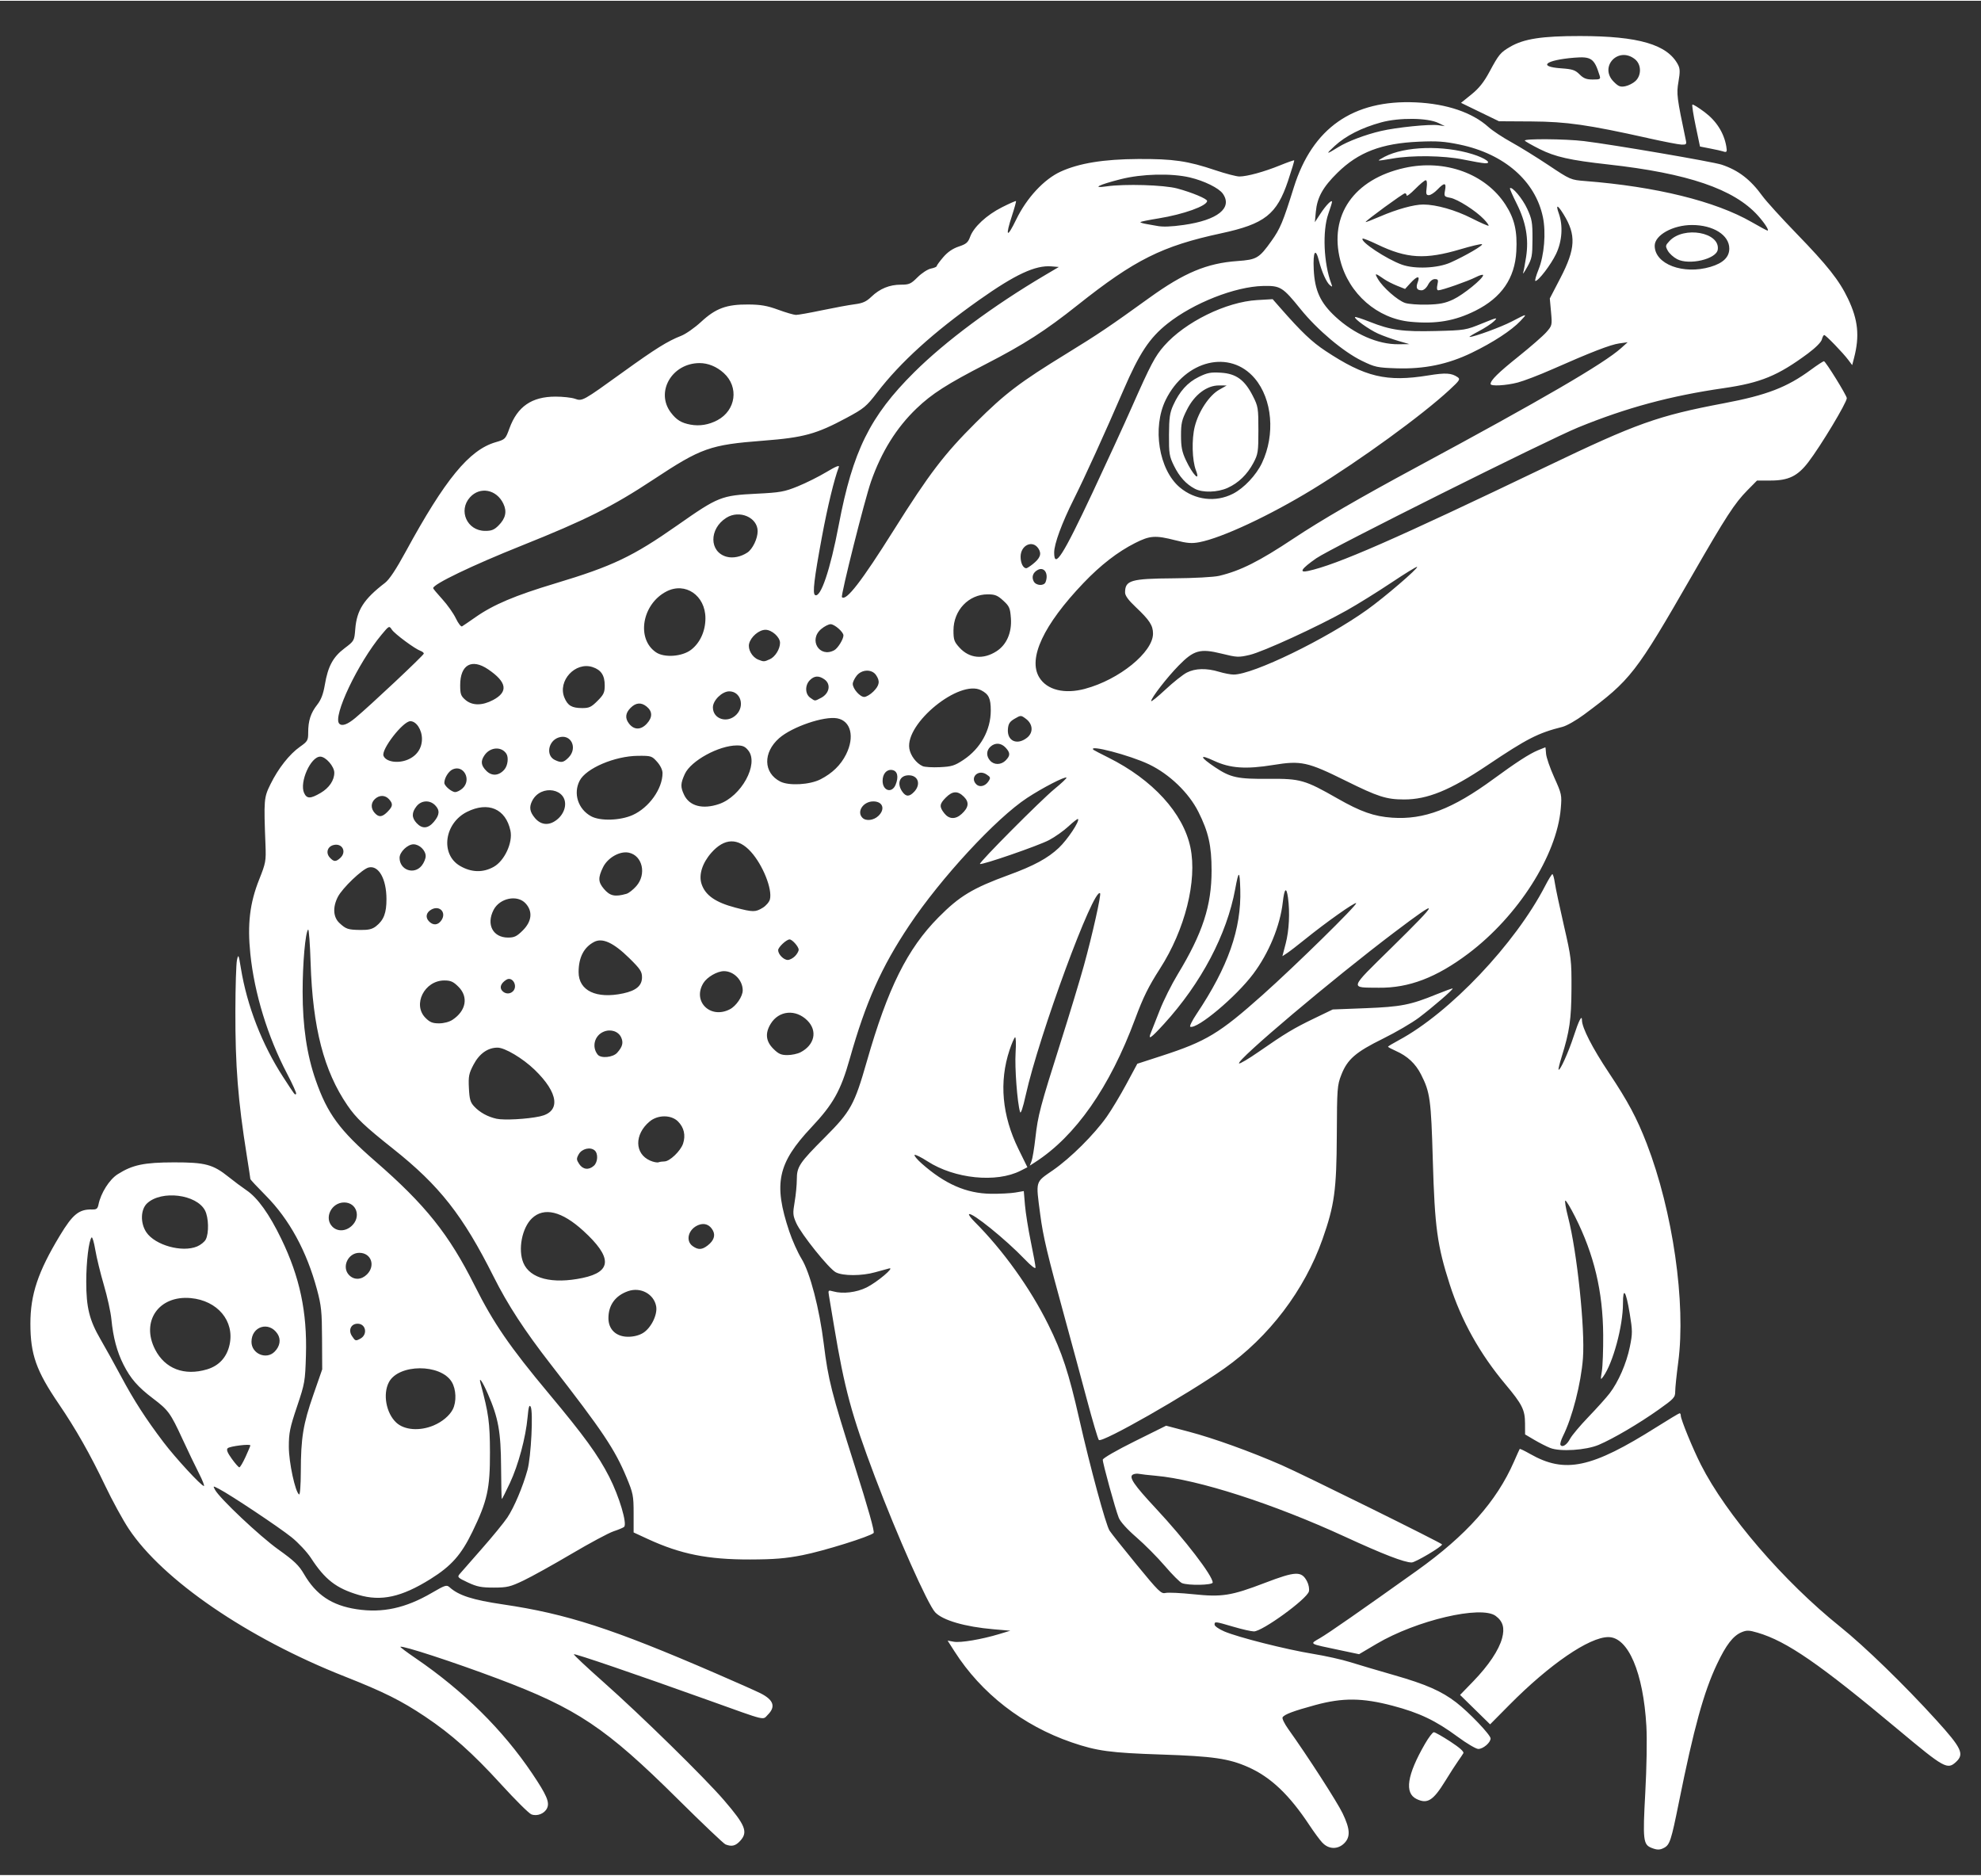 <svg xmlns="http://www.w3.org/2000/svg" xmlns:svg="http://www.w3.org/2000/svg" width="563px" height="533px" viewBox="77 88 406.877 384.877" version="1.1" id="svg5" xml:space="preserve" data-square-offset-x="83.2423326" data-square-offset-y="95.24213259999999"><rect x="77" y="88" width="406.877" height="384.877" fill="#333333" stroke="none"/><defs id="defs2" style="fill: rgb(255, 255, 255);"/><g id="layer1" style="fill: rgb(255, 255, 255);"><path style="fill: rgb(255, 255, 255); stroke-width: 1;" d="m 416.179 467.283 c -1.683,-0.676 -1.786,-1.608 -1.256,-11.314 0.287,-5.237 0.381,-10.984 0.226,-13.692 -0.632,-10.994 -3.739,-18.265 -7.808,-18.265 -3.914,0 -12.065,5.58 -20.316,13.909 l -3.973,4.01 -3.084,-3.022 -3.083,-3.021 2.692,-2.778 c 3.161,-3.262 5.287,-6.438 5.937,-8.87 0.566,-2.114 0.178,-3.462 -1.318,-4.575 -2.981,-2.219 -16.286,0.903 -24.474,5.742 l -3.582,2.117 -4.022,-0.846 c -6.463,-1.361 -6.184,-1.188 -3.99,-2.467 1.801,-1.05 8.388,-5.635 19.883,-13.837 10.153,-7.244 16.373,-14.224 19.934,-22.368 0.598,-1.369 1.132,-2.552 1.186,-2.627 0.054,-0.08 1.013,0.384 2.131,1.02 7.181,4.086 12.591,2.935 26.026,-5.541 2.452,-1.546 4.562,-2.811 4.692,-2.811 0.129,0 0.236,0.216 0.236,0.481 0,0.781 2.44,6.742 4.115,10.052 5.189,10.256 16.969,23.96 28.635,33.316 5.004,4.013 13.261,12.031 19.73,19.162 5.192,5.722 5.784,6.96 4.09,8.552 -1.801,1.691 -2.406,1.357 -11.842,-6.53 -16.27,-13.601 -22.953,-18.21 -28.965,-19.978 -1.746,-0.514 -2.227,-0.527 -3.274,-0.09 -1.744,0.729 -3.182,2.593 -5.055,6.554 -2.719,5.747 -4.747,13.108 -7.836,28.439 -1.567,7.772 -1.853,8.652 -3.029,9.281 -0.869,0.465 -1.44,0.464 -2.606,0 z m -67.574,-1.04 c -0.536,-0.58 -1.716,-2.174 -2.62,-3.543 -4.184,-6.336 -8.002,-9.953 -12.684,-12.017 -3.941,-1.737 -7.197,-2.206 -17.762,-2.555 -10.494,-0.346 -13.256,-0.72 -18.428,-2.495 -10.04,-3.445 -18.548,-10.048 -24.06,-18.674 l -1.422,-2.225 1.27,0.231 c 1.378,0.252 5.695,-0.476 9.333,-1.574 l 2.28,-0.689 -3.447,-0.297 c -5.865,-0.505 -10.441,-1.834 -11.989,-3.482 -1.534,-1.633 -7.856,-15.844 -12.369,-27.804 -4.816,-12.765 -6.245,-18.041 -8.42,-31.076 -0.44,-2.633 -0.896,-5.357 -1.013,-6.053 -0.21,-1.24 -0.191,-1.259 0.893,-0.958 1.948,0.542 4.738,0.211 6.799,-0.807 2.172,-1.072 5.928,-4.236 4.649,-3.916 -0.421,0.109 -1.713,0.46 -2.872,0.787 -2.726,0.771 -6.597,0.779 -8.072,0.01 -1.423,-0.736 -7.113,-7.821 -8.14,-10.137 -0.689,-1.555 -0.721,-1.976 -0.32,-4.316 0.244,-1.425 0.444,-3.494 0.445,-4.596 0,-2.642 0.512,-3.406 5.808,-8.707 5.255,-5.262 6.024,-6.655 8.559,-15.514 4.324,-15.104 8.325,-23.151 14.733,-29.622 4.33,-4.374 7.016,-5.992 14.461,-8.712 5.13,-1.873 8.01,-3.434 10.254,-5.557 1.792,-1.694 4.338,-5.525 3.938,-5.925 -0.087,-0.09 -0.963,0.586 -1.944,1.5 -0.98,0.913 -2.777,2.186 -3.995,2.829 -2.186,1.157 -13.9,5.199 -14.198,4.9 -0.261,-0.259 12.528,-13.117 15.319,-15.401 1.444,-1.181 2.548,-2.225 2.453,-2.321 -0.298,-0.298 -4.887,2.067 -8.085,4.165 -6.379,4.187 -17.71,16.439 -24.215,26.182 -5.73,8.582 -8.923,15.74 -12.214,27.38 -1.858,6.574 -3.383,9.297 -7.886,14.086 -6.931,7.372 -7.82,11.542 -4.548,21.341 0.617,1.846 1.751,4.38 2.522,5.627 1.757,2.847 3.679,10.208 4.585,17.56 0.895,7.263 1.571,9.924 6.365,25.038 2.746,8.656 4.105,13.488 3.863,13.729 -0.729,0.728 -10.294,3.71 -14.629,4.559 -3.443,0.674 -5.785,0.868 -10.725,0.882 -8.717,0.02 -14.287,-1.091 -21.067,-4.224 l -2.873,-1.328 v -3.911 c 0,-3.638 -0.109,-4.15 -1.442,-7.357 -2.414,-5.807 -4.899,-9.516 -15.556,-23.223 -5.395,-6.94 -8.848,-12.233 -11.743,-18.004 -6.343,-12.642 -11.117,-18.717 -20.663,-26.291 -5.839,-4.634 -7.578,-6.285 -9.368,-8.9 -4.849,-7.081 -7.145,-15.945 -7.567,-29.225 -0.126,-3.959 -0.357,-7.062 -0.514,-6.894 -0.573,0.615 -1.129,6.907 -1.129,12.776 0,7.102 0.865,12.948 2.691,18.173 2.402,6.874 4.886,10.252 12.24,16.641 10.293,8.941 15.122,14.984 20.407,25.532 3.858,7.701 7.188,12.549 15.222,22.163 7.274,8.704 10.136,12.647 12.406,17.091 2.07,4.052 3.741,9.674 3.059,10.291 -0.183,0.166 -1.154,0.574 -2.157,0.905 -1.003,0.332 -4.903,2.422 -8.666,4.644 -3.763,2.221 -8.2,4.685 -9.859,5.473 -2.698,1.284 -3.34,1.436 -6.08,1.441 -2.554,0 -3.441,-0.171 -5.323,-1.051 -2.072,-0.971 -2.212,-1.113 -1.696,-1.724 0.309,-0.366 2.361,-2.705 4.556,-5.197 2.197,-2.492 4.56,-5.38 5.251,-6.417 1.395,-2.094 3.182,-6.32 4.134,-9.775 0.736,-2.671 1.204,-11.99 0.651,-12.976 -0.282,-0.505 -0.438,0.02 -0.631,2.15 -0.38,4.175 -1.894,9.811 -3.633,13.523 -0.845,1.803 -1.591,3.278 -1.657,3.277 -0.065,0 -0.137,-2.974 -0.156,-6.607 -0.043,-7.18 -0.558,-10.054 -2.705,-14.968 -1.131,-2.591 -1.935,-3.745 -1.511,-2.173 1.666,6.199 1.913,8.013 1.933,14.173 0.022,7.441 -0.539,9.988 -3.605,16.301 -2.306,4.75 -4.329,7.031 -8.604,9.701 -5.953,3.718 -10.142,4.641 -14.802,3.258 -4.57,-1.355 -6.872,-3.14 -9.743,-7.552 -0.799,-1.227 -2.591,-3.147 -3.982,-4.267 -2.552,-2.053 -12.555,-8.722 -14.908,-9.936 -1.269,-0.656 -1.27,-0.656 -0.825,0.176 0.944,1.762 9.178,9.529 12.993,12.253 3.279,2.341 4.232,3.254 5.281,5.056 2.498,4.291 5.721,6.441 10.822,7.219 5.315,0.81 10.05,-0.221 15.438,-3.364 2.72,-1.586 3.041,-1.687 3.639,-1.15 1.88,1.692 4.716,2.603 10.991,3.528 13.076,1.929 22.436,4.961 43.673,14.151 4.214,1.823 8.351,3.664 9.193,4.088 2.692,1.359 3.174,2.749 1.526,4.397 -1.143,1.143 0.043,1.429 -12.06,-2.907 -15.263,-5.467 -27.604,-9.685 -27.792,-9.497 -0.098,0.1 2.628,2.656 6.052,5.689 7.684,6.804 20.811,19.668 24.792,24.294 4.432,5.151 4.979,6.545 3.287,8.371 -0.939,1.013 -1.722,1.195 -2.991,0.693 -0.371,-0.147 -4.767,-4.324 -9.768,-9.282 -14.817,-14.692 -20.718,-18.638 -37.055,-24.776 -9.082,-3.412 -19.611,-6.85 -19.947,-6.514 -0.065,0.07 1.325,1.112 3.096,2.321 9.836,6.709 17.956,14.736 24.006,23.734 2.941,4.375 3.58,5.859 3.034,7.058 -0.519,1.139 -2.039,1.744 -3.236,1.29 -0.495,-0.188 -3.289,-2.96 -6.207,-6.161 -5.876,-6.44 -10.204,-10.298 -15.606,-13.909 -4.933,-3.299 -8.495,-5.074 -16.57,-8.262 -19.92,-7.862 -37.342,-19.784 -44.332,-30.337 -1.201,-1.813 -3.367,-5.779 -4.813,-8.81 -3.065,-6.426 -6.073,-11.728 -9.521,-16.783 -4.65,-6.816 -5.843,-10.185 -5.843,-16.501 0,-5.999 1.555,-10.642 6.063,-18.105 2.657,-4.397 3.932,-5.419 6.659,-5.342 0.847,0.02 1.094,-0.171 1.26,-0.998 0.478,-2.378 2.236,-5.156 3.954,-6.245 3.029,-1.922 5.396,-2.42 11.546,-2.432 6.424,-0.01 8.023,0.414 11.249,3.006 1.081,0.869 2.73,2.097 3.662,2.729 2.286,1.548 4.675,4.884 7.133,9.959 3.804,7.852 5.329,15.035 5.07,23.866 -0.16,5.427 -0.225,5.806 -1.842,10.608 -1.461,4.338 -1.676,5.398 -1.673,8.235 0,3.205 1.317,9.305 2.109,9.794 0.191,0.119 0.345,-1.94 0.352,-4.696 0.011,-6.914 0.479,-9.754 2.566,-15.745 l 1.827,-5.249 -0.033,-6.32 c -0.022,-5.565 -0.15,-6.77 -1.038,-10.08 -2.112,-7.867 -5.678,-14.406 -10.521,-19.29 -1.737,-1.752 -3.16,-3.276 -3.16,-3.385 0,-0.11 -0.337,-2.309 -0.747,-4.886 -1.8,-11.28 -2.362,-18.397 -2.333,-29.584 0.011,-5.055 0.161,-9.796 0.329,-10.533 0.284,-1.25 0.339,-1.135 0.802,1.705 1.262,7.727 4.34,15.656 8.664,22.317 2.523,3.886 2.416,3.747 2.685,3.478 0.113,-0.113 -0.733,-1.995 -1.88,-4.182 -3.963,-7.551 -6.696,-16.468 -7.528,-24.558 -0.629,-6.114 -0.114,-10.441 1.818,-15.285 1.343,-3.37 1.421,-3.793 1.295,-7.033 -0.364,-9.396 -0.333,-9.775 1.032,-12.544 1.602,-3.251 3.884,-6.145 6.048,-7.671 1.577,-1.112 1.69,-1.308 1.69,-2.939 0,-2.4 0.518,-4 1.84,-5.68 0.806,-1.024 1.25,-2.182 1.577,-4.107 0.645,-3.797 1.675,-5.708 4.045,-7.498 1.995,-1.505 2.012,-1.537 2.206,-3.956 0.313,-3.895 1.761,-6.143 6.105,-9.476 0.89,-0.683 2.269,-2.759 4.252,-6.402 8.092,-14.865 13.056,-20.906 18.463,-22.478 1.978,-0.576 2.04,-0.636 2.851,-2.863 1.63,-4.471 4.576,-6.497 9.453,-6.504 1.495,0 3.285,0.193 3.974,0.434 1.553,0.541 1.547,0.544 9.922,-5.492 6.656,-4.797 9.137,-6.344 11.921,-7.43 0.948,-0.37 2.787,-1.659 4.088,-2.863 3.007,-2.786 5.216,-3.599 9.702,-3.567 2.558,0.02 3.871,0.249 6.128,1.075 1.58,0.58 3.217,1.057 3.64,1.064 0.421,0.01 2.834,-0.422 5.362,-0.951 2.529,-0.529 5.545,-1.083 6.704,-1.232 1.661,-0.212 2.391,-0.541 3.447,-1.553 1.734,-1.662 3.723,-2.472 6.072,-2.472 1.685,0 2.042,-0.159 3.415,-1.533 0.844,-0.842 2.07,-1.639 2.726,-1.771 0.657,-0.131 1.193,-0.358 1.193,-0.505 0,-0.146 0.606,-0.974 1.345,-1.838 0.902,-1.053 1.951,-1.773 3.181,-2.181 1.542,-0.513 1.916,-0.833 2.338,-1.999 0.727,-2.012 3.393,-4.482 6.552,-6.073 1.513,-0.762 2.804,-1.331 2.869,-1.265 0.065,0.07 -0.298,1.392 -0.806,2.947 -1.447,4.431 -1.064,4.793 0.864,0.816 2.144,-4.42 5.699,-8.25 9.105,-9.81 3.782,-1.732 8.834,-2.555 15.92,-2.595 7.194,-0.04 10.192,0.393 15.835,2.295 2.118,0.713 4.352,1.296 4.965,1.296 1.581,0 5.088,-0.961 8.348,-2.288 1.537,-0.625 2.845,-1.087 2.907,-1.025 0.065,0.06 -0.504,1.949 -1.256,4.196 -2.317,6.918 -4.789,8.859 -13.753,10.788 -12.127,2.612 -17.741,5.419 -29.495,14.756 -6.61,5.251 -10.938,8.033 -18.769,12.064 -8.033,4.135 -11.134,6.119 -14.293,9.145 -4.116,3.94 -7.199,8.887 -9.343,14.992 -1.293,3.681 -6.272,23.464 -5.978,23.757 0.861,0.86 4.023,-3.228 10.63,-13.741 7.292,-11.603 10.376,-15.645 16.848,-22.084 6.058,-6.027 9.008,-8.268 18.754,-14.249 6.396,-3.925 8.782,-5.532 16.897,-11.387 7.161,-5.165 11.837,-7.119 18.098,-7.563 3.966,-0.283 4.456,-0.57 6.984,-4.112 1.81,-2.538 2.363,-3.859 4.599,-11.006 3.823,-12.214 12.196,-18.049 25.054,-17.463 6.365,0.291 11.618,2.076 14.942,5.079 0.806,0.728 2.911,2.12 4.679,3.094 1.767,0.974 5.227,3.114 7.689,4.757 4.42,2.949 4.514,2.989 7.47,3.221 14.579,1.139 26.791,4.15 34.232,8.443 1.655,0.954 3.109,1.735 3.231,1.735 0.401,0 -0.606,-1.569 -1.988,-3.099 -4.913,-5.439 -14.388,-8.668 -30.758,-10.483 -7.827,-0.868 -10.844,-1.547 -14.084,-3.17 -1.554,-0.778 -2.91,-1.551 -3.012,-1.717 -0.269,-0.435 8.309,-0.37 12.126,0.09 5.848,0.707 26.503,4.241 28.301,4.843 3.455,1.155 5.921,3.054 8.376,6.447 0.762,1.054 3.895,4.502 6.96,7.663 6.407,6.606 8.803,9.632 10.605,13.405 2.081,4.353 2.419,7.664 1.243,12.186 l -0.379,1.461 -0.807,-1.078 c -1.094,-1.461 -4.617,-5.1 -4.937,-5.1 -0.143,0 -0.363,0.414 -0.49,0.92 -0.137,0.543 -1.307,1.718 -2.855,2.865 -6.16,4.566 -9.695,6.021 -17.3,7.121 -10.964,1.586 -19.971,4.016 -29.877,8.06 -6.265,2.557 -50.915,24.859 -53.792,26.869 -3.095,2.161 -3.666,3.039 -1.699,2.613 5.896,-1.274 17.861,-6.513 48.98,-21.445 18.511,-8.882 22.841,-10.425 36.474,-13.004 8.747,-1.654 12.936,-3.269 17.823,-6.871 1.317,-0.97 2.523,-1.756 2.681,-1.747 0.346,0.02 4.692,7.043 4.692,7.579 0,0.915 -5.344,9.801 -7.906,13.146 -2.191,2.861 -4.063,3.772 -7.754,3.772 h -2.777 l -1.986,2.011 c -2.61,2.643 -4.384,5.376 -11.339,17.463 -11.639,20.224 -12.581,21.438 -22.225,28.599 -1.568,1.163 -3.551,2.292 -4.405,2.507 -5.045,1.268 -7.255,2.399 -15.485,7.924 -7.589,5.094 -12.263,7.006 -17.082,6.987 -3.636,-0.01 -5.336,-0.56 -11.942,-3.832 -7.855,-3.89 -9.18,-4.18 -14.883,-3.254 -5.655,0.92 -8.877,0.69 -12.199,-0.863 -3.077,-1.44 -2.966,-0.804 0.232,1.335 3.185,2.129 4.611,2.435 11.107,2.376 6.386,-0.05 7.36,0.223 13.995,4.012 4.805,2.745 7.544,3.71 11.262,3.967 6.57,0.458 12.363,-1.751 20.798,-7.928 4.696,-3.439 7.382,-5.175 9.145,-5.91 0.815,-0.341 1.505,-0.619 1.532,-0.618 0.033,0 0.087,0.603 0.144,1.339 0.054,0.736 0.808,2.921 1.679,4.855 1.532,3.402 1.575,3.608 1.34,6.388 -0.812,9.606 -8.791,22.112 -19.008,29.792 -6.536,4.914 -12.193,7.071 -18.354,6.999 -6.061,-0.06 -6.228,0.462 2.562,-8.18 10.103,-9.933 10.209,-10.444 0.659,-3.228 -12.686,9.586 -32.537,26.339 -31.931,26.948 0.135,0.135 1.944,-0.935 4.022,-2.376 5.464,-3.793 7.16,-4.813 11.411,-6.864 l 3.804,-1.835 6.731,-0.261 c 7.28,-0.285 9.213,-0.662 14.556,-2.839 1.776,-0.723 3.279,-1.266 3.341,-1.205 0.167,0.168 -4.01,3.78 -6.909,5.974 -1.41,1.067 -4.753,3.02 -7.428,4.339 -5.599,2.76 -7.287,4.229 -8.535,7.429 -0.83,2.127 -0.878,2.788 -0.921,12.398 -0.054,11.241 -0.482,14.383 -2.934,21.33 -3.699,10.484 -10.977,20.068 -20.165,26.55 -7.612,5.371 -25.114,15.347 -25.771,14.691 -0.186,-0.187 -1.302,-3.956 -2.48,-8.377 -1.178,-4.421 -3.159,-11.744 -4.403,-16.273 -3.733,-13.6 -4.555,-17.049 -5.161,-21.671 -0.922,-7.039 -1.073,-6.517 2.628,-9.083 3.628,-2.515 8.452,-7.315 11.051,-10.998 0.967,-1.369 2.771,-4.373 4.01,-6.673 l 2.251,-4.184 4.968,-1.611 c 9.198,-2.985 11.88,-4.603 20.773,-12.529 6.731,-5.999 19.504,-18.528 19.202,-18.834 -0.254,-0.258 -6.243,3.979 -10.514,7.436 -1.485,1.202 -3.135,2.47 -3.665,2.818 l -0.964,0.632 0.674,-2.585 c 0.703,-2.693 0.889,-6.395 0.476,-9.416 -0.32,-2.334 -0.744,-1.969 -1.071,0.921 -0.549,4.853 -2.859,10.446 -6.087,14.74 -3.526,4.691 -11.431,11.325 -12.908,10.833 -0.21,-0.07 0.368,-1.248 1.283,-2.616 6.494,-9.709 9.223,-17.481 8.983,-25.595 -0.117,-3.976 -0.324,-3.991 -1.043,-0.07 -1.718,9.347 -6.993,19.34 -14.619,27.694 -2.756,3.018 -3.364,3.417 -2.676,1.753 0.207,-0.501 1.015,-2.548 1.794,-4.55 0.78,-2.001 2.44,-5.323 3.688,-7.381 5.123,-8.441 6.972,-14.111 6.961,-21.347 0,-5.089 -0.643,-7.905 -2.716,-12.033 -1.965,-3.912 -5.941,-7.734 -10.134,-9.741 -3.939,-1.884 -12.703,-4.173 -11.401,-2.978 0.087,0.08 1.453,0.791 3.033,1.577 9.122,4.541 15.404,11.419 16.874,18.478 1.418,6.806 -1.116,16.881 -6.255,24.873 -2.362,3.673 -3.445,5.869 -5.11,10.349 -5.203,14.011 -12.227,24.061 -20.561,29.418 l -1.071,0.688 0.36,-0.917 c 0.199,-0.505 0.558,-2.669 0.798,-4.81 0.519,-4.617 0.982,-6.364 5.201,-19.664 1.772,-5.583 3.913,-12.65 4.759,-15.704 1.713,-6.191 3.59,-14.565 3.323,-14.832 -1.316,-1.316 -12.538,29.139 -15.274,41.453 -0.592,2.663 -1.021,3.932 -1.165,3.447 -0.571,-1.917 -1.114,-9.116 -0.916,-12.164 0.119,-1.85 0.065,-3.272 -0.111,-3.162 -0.181,0.112 -0.689,1.288 -1.13,2.613 -2.173,6.529 -1.548,13.449 1.835,20.339 l 1.832,3.73 -1.406,0.716 c -4.958,2.53 -13.553,1.659 -19.114,-1.936 -1.326,-0.856 -2.52,-1.445 -2.654,-1.307 -0.135,0.138 0.532,0.936 1.48,1.775 4.744,4.196 9.15,6.124 14.173,6.2 1.79,0.02 4.049,-0.09 5.017,-0.252 l 1.762,-0.303 0.244,2.89 c 0.135,1.589 0.678,4.979 1.206,7.534 0.53,2.555 0.962,4.924 0.961,5.266 0,0.378 -0.861,-0.277 -2.204,-1.679 -3.922,-4.095 -10.945,-9.767 -11.457,-9.255 -0.112,0.112 0.407,0.813 1.153,1.559 5.844,5.844 11.408,13.609 15.124,21.103 2.848,5.744 4.203,9.871 6.354,19.344 2.282,10.059 5.462,21.771 6.232,22.967 0.344,0.535 2.853,3.688 5.574,7.007 4.476,5.457 5.038,6.009 5.905,5.791 0.528,-0.131 3.099,-0.01 5.713,0.259 5.901,0.619 7.788,0.321 14.701,-2.323 6.375,-2.437 7.553,-2.477 8.684,-0.289 0.328,0.633 0.492,1.545 0.367,2.041 -0.389,1.55 -9.569,8.22 -11.293,8.206 -0.546,0 -2.45,-0.435 -4.229,-0.958 -3.772,-1.106 -3.85,-1.115 -3.85,-0.422 0,0.29 0.89,0.91 1.978,1.378 2.8,1.205 12.693,3.709 18.194,4.605 2.562,0.418 6.01,1.184 7.661,1.703 1.65,0.52 5.712,1.721 9.024,2.67 6.546,1.875 9.767,3.289 12.773,5.608 2.647,2.042 7.06,6.665 7.06,7.397 0,0.853 -1.526,2.158 -2.524,2.158 -0.466,0 -2.372,-1.125 -4.237,-2.5 -4.51,-3.33 -7.867,-4.931 -13.372,-6.379 -6.205,-1.634 -10.246,-1.669 -15.873,-0.138 -4.504,1.226 -6.338,1.915 -6.715,2.524 -0.14,0.227 0.383,1.308 1.164,2.4 3.989,5.585 10.024,14.939 11.16,17.298 1.554,3.227 1.645,4.858 0.345,6.157 -1.318,1.318 -3.207,1.271 -4.489,-0.114 z m -230.737,-75.843 c -0.727,-1.422 -2.26,-4.612 -3.404,-7.09 -2.463,-5.329 -2.885,-5.91 -6.052,-8.308 -3.09,-2.338 -4.606,-4.078 -6.051,-6.941 -1.34,-2.654 -2.119,-5.582 -2.484,-9.328 -0.142,-1.458 -0.835,-4.608 -1.539,-7 -0.704,-2.392 -1.496,-5.639 -1.761,-7.214 -0.265,-1.576 -0.606,-2.734 -0.759,-2.576 -0.572,0.596 -1.104,4.981 -1.104,9.089 0,5.322 0.645,7.91 2.96,11.884 0.983,1.686 2.877,5.105 4.212,7.599 2.624,4.905 5.048,8.662 8.689,13.469 2.444,3.228 7.77,9.001 8.303,9.001 0.173,0 -0.281,-1.164 -1.009,-2.585 z m 9.567,-3.398 c 0.542,-1.184 0.986,-2.239 0.986,-2.346 0,-0.364 -4.241,0.16 -4.656,0.575 -0.299,0.298 -0.065,0.908 0.845,2.169 0.693,0.965 1.39,1.755 1.549,1.755 0.16,0 0.734,-0.969 1.276,-2.153 z m 38.635,-6.457 c 1.735,-0.724 3.256,-1.997 3.919,-3.279 0.808,-1.562 0.712,-4.149 -0.211,-5.661 -2.289,-3.755 -10.91,-3.711 -12.902,0.07 -1.283,2.432 -0.569,6.354 1.511,8.291 1.662,1.55 4.801,1.789 7.683,0.584 z m -46.564,-11.504 c 2.484,-0.738 4.096,-2.506 4.653,-5.104 1.038,-4.838 -2.485,-9.037 -8.001,-9.538 -6.555,-0.595 -10.269,4.783 -7.297,10.563 2.033,3.95 5.983,5.464 10.645,4.079 z m 13.885,-3.625 c 1.121,-1.12 1.353,-2.529 0.607,-3.669 -1.747,-2.666 -5.346,-1.564 -5.346,1.637 0,2.439 3.033,3.739 4.739,2.032 z m 17.61,-2.681 c 1.568,-0.839 1.165,-3.075 -0.555,-3.075 -1.351,0 -1.959,1.31 -1.168,2.516 0.691,1.052 0.759,1.075 1.723,0.559 z m 58.074,-1.174 c 1.662,-1.027 3.013,-3.781 2.693,-5.49 -0.471,-2.512 -3.189,-3.981 -5.74,-3.105 -2.633,0.906 -4.063,2.86 -4.063,5.556 0,2.324 1.584,3.82 4.043,3.82 1.147,0 2.264,-0.284 3.066,-0.781 z m -12.413,-11.297 c 6.063,-1.276 6.108,-4.237 0.144,-9.68 -4.418,-4.034 -8.087,-4.921 -10.558,-2.554 -2.042,1.957 -2.897,6.404 -1.755,9.137 1.353,3.239 5.943,4.406 12.168,3.097 z m -44.283,-0.736 c 1.793,-1.793 0.852,-4.423 -1.582,-4.423 -2.346,0 -3.692,2.979 -2.075,4.596 1.036,1.036 2.518,0.966 3.657,-0.173 z m -34.893,-5.731 c 0.713,-0.299 1.508,-0.936 1.766,-1.417 0.691,-1.29 0.609,-4.545 -0.151,-5.985 -1.748,-3.316 -8.928,-4.198 -11.882,-1.459 -1.356,1.256 -1.429,4.083 -0.152,5.962 1.8,2.65 7.331,4.189 10.419,2.899 z m 104.899,-0.234 c 1.219,-0.96 1.585,-2.02 1.043,-3.031 -0.64,-1.197 -1.709,-1.62 -2.924,-1.158 -2.118,0.805 -2.801,3.259 -1.216,4.368 1.137,0.797 1.912,0.752 3.097,-0.179 z m -73.143,-3.994 c 1.973,-1.829 1.011,-4.806 -1.553,-4.806 -2.634,0 -4.188,3.205 -2.414,4.979 1.046,1.045 2.731,0.972 3.966,-0.173 z m 49.726,-12.335 c 0.836,-0.757 0.92,-2.538 0.149,-3.177 -0.902,-0.748 -2.616,-0.327 -3.244,0.798 -0.505,0.904 -0.495,1.114 0.087,2.011 0.752,1.148 1.975,1.297 3.003,0.368 z m 14.507,-0.898 c 1.076,0 3.321,-2.152 3.82,-3.66 0.562,-1.706 0.195,-3.311 -1.041,-4.547 -1.403,-1.404 -4.166,-1.396 -5.845,0.02 -3.15,2.651 -3.086,6.621 0.129,8.023 0.658,0.287 1.426,0.442 1.706,0.344 0.28,-0.1 0.835,-0.178 1.231,-0.178 z m -25.586,-9.25 c 4.325,-0.927 3.881,-4.796 -1.102,-9.593 -2.432,-2.34 -6.098,-4.523 -7.596,-4.523 -2.004,0 -3.743,1.23 -4.933,3.492 -0.959,1.821 -1.071,2.385 -0.951,4.815 0.112,2.294 0.293,2.922 1.086,3.771 1.15,1.23 2.786,2.13 4.591,2.525 1.551,0.337 6.26,0.08 8.906,-0.487 z m 15.868,-13.063 c 1.094,-1.215 1.318,-2.067 0.827,-3.146 -0.579,-1.268 -2.163,-1.784 -3.612,-1.173 -1.876,0.788 -2.477,3.12 -1.211,4.702 0.657,0.821 3.125,0.584 3.996,-0.383 z m 37.648,-0.09 c 2.911,-1.505 3.544,-4.407 1.423,-6.527 -2.388,-2.388 -5.861,-2.078 -7.539,0.674 -1.177,1.929 -1.003,3.577 0.537,5.118 1.063,1.063 1.595,1.303 2.891,1.303 0.874,0 2.084,-0.255 2.686,-0.568 z m -71.477,-6.671 c 2.804,-1.849 3.325,-4.697 1.241,-6.781 -1.067,-1.067 -1.593,-1.303 -2.91,-1.303 -4.09,0 -6.584,4.968 -3.861,7.691 0.894,0.894 1.454,1.119 2.777,1.117 0.977,0 2.106,-0.298 2.752,-0.724 z m 56.972,-2.165 c 1.307,-0.675 2.642,-2.64 2.644,-3.889 0,-2.075 -1.82,-3.944 -3.848,-3.944 -1.384,0 -3.48,1.215 -4.238,2.458 -2.29,3.755 1.444,7.442 5.442,5.375 z m -21.904,-3.265 c 2.674,-0.574 3.864,-1.592 3.864,-3.305 0,-1.178 -0.355,-1.713 -2.624,-3.942 -3.214,-3.157 -5.491,-4.211 -7.192,-3.332 -2.123,1.098 -3.206,3.196 -3.206,6.208 0,3.819 3.636,5.554 9.159,4.371 z m -22.642,-0.431 c 1.08,-1.081 -0.117,-3.154 -1.366,-2.366 -1.09,0.687 -1.434,1.554 -0.883,2.218 0.598,0.721 1.609,0.787 2.249,0.148 z m 57.916,-7.202 c 0.421,-0.421 0.767,-1.024 0.767,-1.34 0,-0.618 -1.318,-2.108 -1.864,-2.108 -0.645,0 -2.35,1.598 -2.35,2.201 0,0.859 1.132,2.013 1.975,2.013 0.389,0 1.051,-0.345 1.472,-0.766 z m -55.879,-5.317 c 1.857,-1.857 2.06,-3.912 0.548,-5.543 -1.696,-1.831 -5.302,-1.09 -6.563,1.346 -1.548,2.994 -0.142,5.684 2.972,5.684 1.296,0 1.804,-0.248 3.042,-1.487 z m -30.158,-0.845 c 1.591,-1.252 2.152,-2.717 2.142,-5.597 -0.011,-4.144 -1.623,-6.973 -3.674,-6.459 -1.319,0.332 -5.388,4.222 -6.317,6.042 -1.084,2.121 -0.959,4.154 0.328,5.354 1.353,1.26 1.758,1.393 4.354,1.43 1.632,0.02 2.395,-0.163 3.167,-0.77 z m 13.451,-1.253 c 1.032,-1.574 -0.379,-3.086 -2.048,-2.192 -1.08,0.577 -1.323,1.568 -0.584,2.385 0.877,0.969 1.921,0.893 2.632,-0.193 z m 65.969,-2.533 c 0.68,-0.415 1.345,-1.194 1.48,-1.731 0.528,-2.102 -1.45,-7.049 -3.902,-9.763 -2.644,-2.927 -5.441,-2.856 -8.137,0.206 -1.859,2.113 -2.619,4.537 -2.004,6.399 0.765,2.319 2.868,3.788 6.953,4.857 3.611,0.946 4.106,0.948 5.61,0.03 z m -27.975,-2.872 c 0.461,-0.132 1.366,-0.841 2.011,-1.576 2.134,-2.429 1.289,-6.248 -1.518,-6.865 -1.841,-0.404 -4.365,1.025 -5.33,3.019 -1.032,2.13 -0.995,2.999 0.181,4.398 1.244,1.478 2.279,1.706 4.656,1.024 z m -27.27,-5.538 c 2.223,-1.247 3.951,-4.997 3.427,-7.433 -0.963,-4.476 -4.553,-6.029 -8.91,-3.858 -4.674,2.33 -5.525,8.693 -1.48,11.082 2.337,1.381 4.748,1.453 6.963,0.209 z m -14.773,-0.271 c 0.436,-0.555 0.794,-1.417 0.794,-1.916 0,-1.19 -1.282,-2.437 -2.507,-2.437 -1.218,0 -2.856,1.587 -2.856,2.77 0,2.53 3.005,3.571 4.569,1.583 z m -16.76,-1.54 c 1.39,-1.258 0.43,-3.117 -1.376,-2.663 -1.246,0.311 -1.635,1.603 -0.772,2.558 0.818,0.904 1.241,0.925 2.148,0.108 z m 19.244,-7.44 c 1.19,-1.413 1.255,-2.388 0.226,-3.418 -1.102,-1.102 -2.832,-0.991 -3.802,0.243 -1.018,1.295 -1.007,2.356 0.043,3.467 1.143,1.218 2.352,1.119 3.538,-0.292 z m 25.514,-0.64 c 0.743,-0.669 1.25,-1.567 1.392,-2.462 0.593,-3.73 -4.92,-4.717 -6.717,-1.203 -0.666,1.302 -0.514,2.26 0.564,3.54 1.315,1.562 3.114,1.61 4.761,0.125 z m 15.314,-0.746 c 3.362,-1.511 6.129,-5.396 6.129,-8.605 0,-0.647 -0.445,-1.572 -1.119,-2.326 -1.077,-1.203 -1.227,-1.25 -3.926,-1.225 -4.763,0.04 -10.662,2.559 -11.978,5.105 -1.362,2.632 -0.325,5.848 2.356,7.308 1.865,1.016 5.982,0.892 8.539,-0.257 z m 50.442,0.201 c 1.486,-1.397 0.941,-2.998 -1.02,-2.998 -2.081,0 -3.483,2.118 -2.23,3.37 0.719,0.72 2.277,0.541 3.25,-0.372 z m 17.114,-0.413 c 1.463,-1.33 1.608,-2.405 0.476,-3.536 -1.263,-1.263 -2.336,-1.219 -3.709,0.155 -1.329,1.329 -1.385,1.887 -0.326,3.233 0.979,1.245 2.292,1.3 3.559,0.148 z m -117.909,-0.461 c 1.105,-1.106 1.167,-1.623 0.306,-2.573 -0.788,-0.872 -1.96,-0.899 -2.878,-0.06 -0.872,0.788 -0.899,1.96 -0.065,2.879 0.853,0.942 1.518,0.881 2.64,-0.24 z m 68.083,-1.581 c 4.573,-1.558 8.222,-8.202 6.028,-10.981 -0.656,-0.832 -1.15,-1.054 -2.344,-1.054 -3.718,0 -9.479,3.155 -10.709,5.865 -0.893,1.965 -0.915,2.663 -0.143,4.289 1.096,2.308 3.818,3.023 7.168,1.881 z m -81.83,-2.282 c 1.759,-1.03 2.813,-2.587 2.813,-4.151 0,-1.294 -1.757,-3.304 -2.887,-3.304 -1.972,0 -4.313,5.272 -3.314,7.464 0.554,1.216 1.302,1.214 3.388,-0.01 z m 121.925,-0.249 c 1.427,-1.531 0.808,-3.375 -1.134,-3.375 -1.853,0 -2.507,1.667 -1.319,3.362 0.752,1.075 1.46,1.079 2.453,0.01 z m -92.754,-0.708 c 1.883,-1.755 0.208,-4.908 -2.058,-3.875 -0.845,0.385 -1.7,1.776 -1.7,2.765 0,0.617 1.499,1.89 2.226,1.89 0.382,0 1.072,-0.351 1.532,-0.78 z m 88.923,-0.716 c 0.685,-1.653 0.39,-2.883 -0.73,-3.041 -1.112,-0.156 -1.936,0.795 -1.936,2.236 0,2.048 1.912,2.626 2.666,0.805 z m 19.057,-0.678 c 0.505,-0.766 0.471,-0.888 -0.409,-1.464 -1.68,-1.1 -3.457,0.657 -2.07,2.044 0.671,0.671 1.831,0.399 2.479,-0.58 z m -34.47,-0.449 c 2.429,-1.245 4.156,-2.933 5.252,-5.13 1.789,-3.592 0.982,-6.864 -1.824,-7.39 -2.695,-0.505 -9.265,1.737 -11.922,4.07 -3.363,2.954 -3.26,7.131 0.22,8.91 1.784,0.914 6.059,0.676 8.274,-0.46 z m -64.915,-2.032 c 0.686,-0.81 0.881,-2.482 0.377,-3.235 -1.014,-1.52 -3.291,-1.371 -4.456,0.291 -0.863,1.233 -0.764,2.12 0.364,3.249 1.134,1.133 2.6,1.013 3.716,-0.305 z m 94.29,-1.974 c 3.483,-2.314 5.589,-6.12 5.589,-10.106 0,-2.503 -0.406,-3.359 -1.973,-4.17 -4.442,-2.297 -15.6,6.753 -14.754,11.967 0.236,1.45 1.44,3.037 2.745,3.617 0.421,0.187 2.014,0.28 3.539,0.207 2.428,-0.116 3.029,-0.304 4.855,-1.515 z m 8.653,0.118 c 0.969,-0.97 0.965,-1.557 -0.011,-2.609 -0.929,-0.998 -2.15,-1.078 -3.115,-0.204 -0.871,0.788 -0.898,1.959 -0.065,2.878 0.832,0.92 2.241,0.89 3.197,-0.06 z m -122.817,-0.146 c 1.858,-0.776 2.925,-2.33 2.925,-4.259 0,-1.88 -1.153,-3.64 -2.385,-3.64 -1.504,0 -6.012,5.805 -5.515,7.101 0.479,1.248 2.95,1.644 4.975,0.798 z m 33.011,-0.411 c 1.978,-1.98 0.516,-4.982 -2.016,-4.141 -2.152,0.714 -2.662,3.705 -0.787,4.609 1.317,0.635 1.776,0.558 2.804,-0.468 z m 94.181,-4.084 c 1.342,-1.056 1.24,-2.807 -0.227,-3.897 -1.015,-0.754 -1.036,-0.754 -2.299,-0.02 -1.013,0.589 -1.299,1.022 -1.391,2.111 -0.208,2.462 1.865,3.417 3.916,1.804 z m -78.092,-2.885 c 1.222,-1.318 1.194,-2.56 -0.076,-3.561 -1.105,-0.87 -2.177,-0.769 -3.252,0.306 -1.075,1.075 -1.176,2.146 -0.306,3.251 1.034,1.314 2.421,1.316 3.636,0 z m -59.858,-1.189 c 2.998,-2.489 14.065,-12.887 14.065,-13.214 0,-0.171 -0.301,-0.419 -0.67,-0.55 -1.165,-0.415 -5.306,-3.479 -5.89,-4.359 -0.556,-0.839 -0.57,-0.832 -2.121,1.026 -4.848,5.81 -10.099,16.863 -8.683,18.279 0.57,0.57 1.659,0.18 3.299,-1.182 z m 78.243,-0.652 c 1.801,-1.803 0.897,-4.806 -1.447,-4.806 -1.469,0 -3.358,1.852 -3.358,3.292 0,2.416 2.969,3.351 4.806,1.514 z m -28.51,-2.846 c 1.277,-1.276 1.488,-1.725 1.488,-3.171 0,-2.071 -0.741,-3.191 -2.491,-3.77 -3.545,-1.169 -7.229,2.828 -5.787,6.28 0.683,1.635 1.51,2.122 3.631,2.136 1.44,0.01 1.88,-0.195 3.16,-1.475 z m -21.46,-0.171 c 3.189,-1.685 2.873,-3.685 -0.997,-6.309 -3.37,-2.285 -5.742,-0.947 -5.742,3.241 0,1.838 0.138,2.231 1.074,3.036 1.393,1.197 3.437,1.209 5.665,0.03 z m 142.508,-5.646 c 1.731,-0.884 4.05,-0.939 6.617,-0.16 1.034,0.313 2.382,0.57 2.997,0.57 4.005,0 18.957,-7.262 27.446,-13.331 3.533,-2.525 10.507,-8.51 10.235,-8.783 -0.098,-0.1 -2.472,1.359 -5.279,3.234 -2.807,1.874 -6.912,4.427 -9.125,5.671 -6.003,3.377 -17.23,8.53 -19.985,9.174 -2.273,0.531 -2.629,0.514 -5.746,-0.259 -4.424,-1.097 -5.725,-0.736 -8.852,2.46 -2.377,2.429 -5.635,6.636 -5.635,7.276 0,0.208 1.323,-0.857 2.939,-2.366 1.618,-1.511 3.593,-3.08 4.39,-3.486 z m -75.155,5.212 c 1.766,-0.913 2.121,-2.834 0.708,-3.823 -1.146,-0.802 -2.059,-0.75 -2.979,0.169 -1.04,1.042 -0.998,2.859 0.087,3.618 1.029,0.721 0.865,0.718 2.186,0.03 z m 10.782,-1.326 c 1.26,-1.259 1.396,-2.145 0.523,-3.392 -0.873,-1.245 -2.933,-1.163 -3.973,0.159 -0.436,0.555 -0.794,1.307 -0.794,1.672 0,0.995 1.482,2.681 2.356,2.681 0.422,0 1.271,-0.504 1.887,-1.12 z m 43.471,-0.555 c 6.997,-1.863 13.961,-7.516 13.954,-11.328 0,-1.681 -0.719,-2.78 -3.541,-5.442 -1.532,-1.445 -2.201,-2.363 -2.197,-3.019 0.011,-2.489 1.189,-2.83 9.953,-2.895 4.206,-0.03 8.299,-0.253 9.367,-0.508 4.389,-1.046 8.201,-2.96 15.339,-7.704 5.584,-3.71 13.581,-8.346 25.089,-14.545 25.94,-13.973 38.593,-21.336 42.135,-24.516 l 1.34,-1.205 -1.723,0.24 c -1.8,0.25 -5.72,1.764 -13.79,5.326 -2.633,1.163 -5.816,2.382 -7.071,2.708 -2.416,0.629 -5.57,0.797 -5.57,0.297 0,-0.767 1.564,-2.306 5.725,-5.639 2.485,-1.989 5.063,-4.239 5.73,-4.998 1.19,-1.354 1.207,-1.432 0.961,-4.154 l -0.251,-2.773 2.175,-4.189 c 3.129,-6.024 3.27,-8.861 0.649,-13.093 -1.246,-2.011 -1.658,-2.092 -0.979,-0.192 0.902,2.528 0.687,5.737 -0.558,8.332 -1.066,2.221 -3.612,5.553 -4.244,5.553 -0.169,0 0.124,-1.07 0.653,-2.377 1.162,-2.877 1.548,-7.552 0.888,-10.73 -1.541,-7.414 -7.925,-12.986 -17.069,-14.896 -3.124,-0.653 -4.677,-0.763 -8.427,-0.597 -7.653,0.336 -12.398,2.149 -16.705,6.384 -2.989,2.937 -4.162,5.052 -4.438,7.997 l -0.201,2.153 1.126,-1.723 c 1.144,-1.752 2.417,-3.049 2.394,-2.441 0,0.183 -0.346,1.282 -0.754,2.441 -1.242,3.531 -0.954,10.217 0.619,14.364 0.248,0.653 0.204,0.696 -0.296,0.29 -0.698,-0.567 -1.667,-2.722 -2.239,-4.983 -0.717,-2.833 -1.257,-1.955 -1.08,1.755 0.207,4.334 1.356,6.835 4.463,9.709 3.843,3.557 8.712,5.688 12.898,5.646 l 2.298,-0.02 -2.298,-0.668 c -1.264,-0.367 -3.131,-1.041 -4.149,-1.496 -1.874,-0.84 -5.023,-3.102 -4.728,-3.396 0.087,-0.09 1.441,0.347 3.005,0.97 4.348,1.726 6.772,2.065 13.583,1.894 5.945,-0.147 6.151,-0.181 9.483,-1.541 3.108,-1.267 3.326,-1.31 2.49,-0.485 -0.504,0.496 -1.925,1.43 -3.157,2.074 -1.233,0.644 -2.074,1.17 -1.869,1.17 0.916,0 6.455,-2.028 8.62,-3.156 3.29,-1.714 3.32,-1.717 1.81,-0.119 -1.823,1.929 -5.636,4.418 -10.002,6.529 -4.918,2.377 -9.759,3.374 -15.47,3.185 -3.929,-0.129 -4.407,-0.232 -7.086,-1.537 -3.811,-1.857 -9.146,-6.349 -12.572,-10.588 -3.706,-4.584 -4.155,-4.863 -7.73,-4.782 -5.755,0.132 -14.298,3.499 -19.633,7.738 -3.692,2.934 -5.751,6.045 -9.036,13.648 -3.82,8.844 -7.89,17.781 -10.205,22.408 -2.454,4.902 -4.026,9.175 -4.026,10.939 0,3.469 1.786,0.681 7.895,-12.329 2.856,-6.083 6.48,-13.968 8.052,-17.524 3.893,-8.797 4.78,-10.477 6.654,-12.601 4.307,-4.883 12.699,-9.009 19.084,-9.383 l 3.189,-0.187 1.599,1.822 c 4.313,4.917 6.449,6.948 9.26,8.807 8.134,5.378 12.532,6.426 21.123,5.029 3.53,-0.574 4.738,-0.504 5.989,0.345 0.618,0.42 0.463,0.667 -1.648,2.62 -5.634,5.217 -18.26,14.394 -28.028,20.373 -8.866,5.426 -18.726,10.033 -23.354,10.911 -1.557,0.295 -2.516,0.218 -4.925,-0.398 -4.117,-1.051 -5.215,-0.976 -8.272,0.569 -3.573,1.807 -7.073,4.516 -10.597,8.206 -8.227,8.611 -11.463,15.534 -9.07,19.405 1.589,2.571 5.154,3.453 9.394,2.324 z m 66.865,-75.362 c -6.85,-0.647 -12.686,-5.737 -14.443,-12.596 -2.374,-9.261 2.777,-16.686 13.183,-19.001 8.306,-1.848 16.628,1.185 20.75,7.56 1.85,2.864 2.447,5.44 2.219,9.575 -0.304,5.536 -3.035,9.502 -8.383,12.179 -4.232,2.119 -8.08,2.778 -13.325,2.283 z m 8.761,-4.594 c 2.059,-0.967 6.128,-4.274 6.128,-4.98 0,-0.195 -0.676,-0.01 -1.503,0.412 -1.608,0.82 -6.96,2.696 -7.693,2.696 -0.291,0 -0.355,-0.391 -0.189,-1.15 0.216,-0.985 0.14,-1.149 -0.534,-1.149 -0.486,0 -1.013,0.439 -1.381,1.149 -0.346,0.67 -0.9,1.15 -1.328,1.15 -0.998,0 -1.239,-0.515 -0.79,-1.692 0.522,-1.376 -0.148,-1.282 -1.513,0.213 l -1.099,1.202 -1.635,-0.654 c -0.899,-0.36 -2.075,-0.96 -2.615,-1.331 -1.944,-1.344 -2.076,-1.348 -1.321,-0.05 1,1.719 4.04,4.395 5.579,4.909 0.701,0.234 2.741,0.389 4.531,0.345 2.587,-0.07 3.688,-0.283 5.363,-1.07 z m -0.574,-7.572 c 3.066,-1.368 6.913,-3.615 6.451,-3.769 -0.233,-0.08 -2.21,0.389 -4.392,1.038 -7.243,2.151 -11.026,1.93 -17.115,-0.998 -1.552,-0.747 -2.899,-1.28 -2.994,-1.187 -0.579,0.58 4.921,4.222 8.086,5.353 2.64,0.943 7.33,0.738 9.964,-0.437 z m 6.867,-8.89 c -1.663,-1.742 -5.389,-4.12 -6.9,-4.403 -1.267,-0.238 -1.315,-0.305 -1.083,-1.545 0.3,-1.599 -0.135,-1.641 -1.566,-0.147 -0.606,0.632 -1.397,1.149 -1.759,1.149 -0.546,0 -0.623,-0.259 -0.453,-1.532 0.125,-0.931 0.054,-1.532 -0.19,-1.532 -0.217,0 -1.188,0.804 -2.156,1.786 -0.97,0.984 -1.762,1.587 -1.762,1.341 0,-0.245 -0.16,-0.446 -0.355,-0.446 -0.368,0 -8.072,5.624 -8.072,5.894 0,0.09 1.336,-0.426 2.969,-1.131 3.472,-1.497 6.979,-2.468 8.89,-2.458 2.649,0.01 6.567,1.125 9.875,2.802 1.846,0.936 3.429,1.633 3.519,1.55 0.087,-0.09 -0.341,-0.682 -0.958,-1.328 z m 8.052,11.009 c 0.118,-0.389 0.395,-1.866 0.615,-3.281 0.574,-3.701 -0.033,-7.147 -1.932,-10.924 -0.838,-1.671 -1.463,-3.099 -1.388,-3.175 0.428,-0.428 2.57,2.116 3.527,4.186 0.998,2.161 1.112,2.807 1.101,6.24 -0.011,3.461 -0.115,4.017 -1.075,5.746 -0.584,1.054 -0.966,1.598 -0.848,1.208 z m -12.238,-23.263 c -4.078,-0.836 -10.595,-0.924 -14.652,-0.198 -1.527,0.273 -2.776,0.441 -2.776,0.373 0,-0.07 0.549,-0.41 1.222,-0.757 4.191,-2.168 11.997,-2.401 18.024,-0.539 2.684,0.829 4.211,1.956 2.539,1.872 -0.499,-0.02 -2.46,-0.363 -4.356,-0.751 z m -142.482,102.612 c 1.098,-0.5 2.097,-2.107 2.097,-3.372 0,-1.177 -1.68,-2.683 -2.991,-2.683 -1.317,0 -3,1.426 -3.356,2.844 -0.294,1.176 0.618,2.777 1.869,3.281 1.135,0.457 1.23,0.455 2.382,-0.08 z m 46.579,-1.66 c 2.064,-1.332 3.148,-3.831 2.935,-6.769 -0.152,-2.098 -0.309,-2.462 -1.571,-3.618 -1.173,-1.075 -1.695,-1.286 -3.193,-1.286 -3.919,0 -7.031,3.281 -7.031,7.414 0,1.921 0.145,2.333 1.251,3.539 2.032,2.217 4.875,2.486 7.609,0.72 z m -62.763,-0.282 c 1.849,-1.409 2.959,-3.839 2.959,-6.475 0,-4.682 -4.126,-7.516 -8.015,-5.505 -5.006,2.588 -6.225,9.72 -2.136,12.492 1.703,1.154 5.35,0.894 7.192,-0.512 z m 29.41,0.09 c 0.736,-0.394 1.894,-2.258 1.894,-3.051 0,-0.701 -1.831,-2.3 -2.634,-2.3 -0.415,0 -1.284,0.447 -1.933,0.992 -2.654,2.233 -0.356,5.98 2.673,4.359 z m -73.682,-6.787 c 3.707,-2.59 8.095,-4.447 16.437,-6.955 11.732,-3.529 15.871,-5.499 25.048,-11.929 8.396,-5.882 8.982,-6.114 16.279,-6.477 4.823,-0.239 5.671,-0.391 8.427,-1.507 1.686,-0.684 4.331,-2.004 5.881,-2.934 1.958,-1.177 2.737,-1.49 2.558,-1.027 -0.937,2.417 -2.325,8.147 -3.475,14.345 -1.598,8.613 -1.952,11.596 -1.416,11.927 1.139,0.703 3.128,-5.165 4.877,-14.393 2.876,-15.172 6.408,-22.321 15.477,-31.332 6.434,-6.395 16.212,-13.655 26.851,-19.939 l 2.873,-1.696 -1.508,-0.124 c -3.314,-0.27 -7.416,1.636 -14.885,6.916 -9.38,6.631 -16.131,12.753 -20.909,18.961 -2.241,2.911 -2.725,3.313 -6.316,5.239 -6.198,3.325 -8.798,4.036 -17.074,4.674 -10.962,0.846 -12.717,1.467 -22.619,8.007 -8.381,5.534 -13.855,8.278 -27.005,13.537 -10.198,4.077 -18.195,7.921 -18.195,8.744 0,0.112 0.849,1.133 1.885,2.268 1.037,1.134 2.287,2.903 2.777,3.93 0.491,1.028 1.064,1.768 1.275,1.645 0.211,-0.122 1.452,-0.969 2.757,-1.88 z m 117.095,-7.214 c 0.669,-1.742 -0.28,-3.209 -1.613,-2.495 -0.986,0.527 -1.307,1.453 -0.821,2.362 0.477,0.892 2.11,0.981 2.434,0.133 z m -2.69,-3.638 c 1.595,-1.254 1.933,-2.157 1.217,-3.251 -1.202,-1.833 -3.658,-0.696 -3.658,1.694 0,1.305 0.523,2.353 1.175,2.353 0.14,0 0.709,-0.357 1.266,-0.796 z m -58.567,-2.418 c 1.075,-0.703 2.117,-2.863 2.117,-4.387 0,-2.834 -3.742,-4.446 -6.42,-2.765 -3.597,2.259 -3.557,7.046 0.065,8.011 1.288,0.343 2.899,0.02 4.235,-0.859 z m -51.116,-5.546 c 1.47,-1.471 1.782,-2.866 1.004,-4.497 -1.402,-2.937 -4.801,-3.585 -6.856,-1.305 -2.457,2.725 -0.595,6.875 3.093,6.893 1.321,0.01 1.881,-0.215 2.758,-1.091 z m 150.857,-6.533 c 2.262,-1.155 4.781,-3.83 5.965,-6.334 2.747,-5.806 2.124,-13.085 -1.488,-17.355 -5.067,-5.991 -14.258,-3.781 -18.285,4.4 -2.807,5.7 -1.422,14.342 2.878,17.973 3.104,2.62 7.368,3.133 10.929,1.316 z m -7.8,-1.012 c -1.815,-0.943 -3.194,-2.457 -4.32,-4.748 -0.949,-1.931 -1.04,-2.499 -1.02,-6.334 0.022,-3.498 0.166,-4.531 0.87,-6.085 1.294,-2.855 2.949,-4.687 5.252,-5.814 1.773,-0.868 2.465,-0.999 4.566,-0.864 3.108,0.197 4.858,1.473 6.527,4.757 1.094,2.154 1.149,2.486 1.149,7.049 0,4.448 -0.076,4.923 -1.018,6.702 -1.271,2.39 -3.067,4.132 -5.301,5.141 -2.071,0.936 -5.106,1.024 -6.704,0.196 z m 0.193,-3.799 c -0.788,-2.074 -0.9,-6.371 -0.233,-9.007 0.785,-3.104 2.967,-6.387 5.02,-7.547 l 1.532,-0.867 -1.584,-0.01 c -2.491,-0.01 -5.007,1.885 -6.555,4.937 -1.083,2.132 -1.244,2.835 -1.241,5.362 0,2.312 0.204,3.342 0.984,5.015 1.4,3.008 3.06,4.696 2.078,2.113 z m -98.268,-10.299 c 3.797,-2.038 4.438,-6.819 1.296,-9.676 -1.459,-1.326 -3.239,-2.056 -4.997,-2.046 -5.677,0.03 -9.087,5.945 -5.863,10.171 1.148,1.506 2.151,2.121 4.025,2.466 1.88,0.348 3.767,0.03 5.539,-0.915 z m 203.962,-31.486 c 2.595,-0.771 3.855,-1.998 3.855,-3.756 0,-2.763 -3.282,-4.835 -7.661,-4.835 -3.928,0 -7.66,2.077 -7.66,4.262 0,3.779 5.864,5.992 11.467,4.329 z m -6.863,-1.577 c -0.733,-0.381 -1.591,-1.158 -1.906,-1.726 -0.535,-0.965 -0.512,-1.097 0.347,-2.012 2.939,-3.129 10.434,-1.778 9.906,1.784 -0.288,1.941 -5.864,3.247 -8.348,1.954 z m -101.323,-7.028 c 6.961,-0.992 10.073,-3.484 8.018,-6.419 -0.807,-1.152 -3.825,-2.639 -6.764,-3.331 -3.814,-0.899 -9.867,-0.748 -14.217,0.356 -4.492,1.139 -6.053,1.926 -2.932,1.476 3.768,-0.542 11.829,-0.302 14.556,0.433 3.019,0.814 6.128,2.112 6.128,2.558 0,1.014 -4.842,2.753 -9.981,3.584 -1.944,0.315 -3.614,0.651 -3.71,0.748 -0.098,0.1 0.486,0.286 1.299,0.419 0.811,0.133 1.734,0.297 2.05,0.363 1.162,0.246 2.938,0.187 5.554,-0.187 z m 31.745,-15.986 c 1.883,-1.172 5.59,-2.571 8.756,-3.305 3.224,-0.748 10.038,-1.438 11.764,-1.19 l 1.362,0.195 -1.341,-0.653 c -2.198,-1.071 -8.057,-1.133 -11.736,-0.124 -4.024,1.102 -7.281,2.754 -9.56,4.848 -1.935,1.777 -1.798,1.819 0.757,0.229 z m 16.066,339.217 c -2.53,-1.223 -1.969,-4.924 1.721,-11.322 0.759,-1.317 1.581,-2.395 1.826,-2.395 0.244,0 1.769,0.865 3.387,1.92 1.926,1.257 2.849,2.084 2.674,2.394 -0.148,0.261 -0.638,0.992 -1.091,1.624 -0.453,0.631 -1.645,2.482 -2.648,4.113 -2.466,4.001 -3.648,4.74 -5.869,3.666 z m -48.194,-44.341 c -0.422,-0.175 -2.001,-1.758 -3.51,-3.519 -1.509,-1.763 -4.136,-4.408 -5.836,-5.88 -1.903,-1.646 -3.3,-3.193 -3.63,-4.022 -0.705,-1.761 -3.309,-11.224 -3.281,-11.916 0.011,-0.304 2.843,-1.937 6.517,-3.759 l 6.494,-3.223 4.687,1.237 c 5.066,1.336 12.644,4.066 19.051,6.864 4.3,1.878 32.942,16.031 32.942,16.278 0,0.447 -5.495,3.707 -6.249,3.707 -1.506,0 -5.849,-1.676 -13.669,-5.276 -14.73,-6.779 -30.188,-11.761 -38.879,-12.529 -1.476,-0.131 -3.028,-0.307 -3.451,-0.393 -0.423,-0.09 -1,-0.01 -1.281,0.16 -0.845,0.522 0.249,2.122 4.739,6.937 5.986,6.418 11.674,13.831 11.674,15.215 0,0.556 -5.029,0.651 -6.319,0.119 z m 75.651,-27.742 c -0.737,-0.288 -2.202,-1.032 -3.255,-1.654 l -1.915,-1.13 -0.011,-2.271 c -0.011,-2.777 -0.587,-3.921 -4.016,-8.01 -5.262,-6.275 -9.045,-13.052 -11.443,-20.5 -2.571,-7.984 -3.087,-11.761 -3.481,-25.472 -0.36,-12.552 -0.559,-13.999 -2.421,-17.666 -1.13,-2.223 -2.779,-3.766 -5.152,-4.82 -0.896,-0.398 -1.629,-0.791 -1.629,-0.875 0,-0.09 0.991,-0.683 2.203,-1.333 10.478,-5.622 23.909,-19.779 30.071,-31.696 0.683,-1.322 1.353,-2.405 1.486,-2.406 0.135,0 0.363,0.818 0.508,1.819 0.145,1 0.979,4.922 1.852,8.713 1.521,6.605 1.586,7.153 1.56,13.024 -0.033,6.263 -0.385,8.734 -2.02,13.965 -0.426,1.36 -0.706,2.54 -0.623,2.623 0.284,0.284 2.027,-3.571 3.083,-6.82 1.071,-3.297 1.716,-4.548 1.716,-3.326 0,1.526 2.138,5.7 5.509,10.756 3.943,5.915 5.763,9.321 7.794,14.578 5.358,13.873 8.079,32.761 6.468,44.898 -0.34,2.564 -0.619,5.258 -0.619,5.987 0,1.231 -0.241,1.496 -3.443,3.765 -4.021,2.848 -9.271,5.934 -12.262,7.205 -2.607,1.108 -7.896,1.451 -9.959,0.646 z m 4.09,-1.914 c 0.338,-0.659 2.024,-2.663 3.746,-4.455 1.723,-1.79 3.682,-3.971 4.354,-4.846 1.807,-2.352 3.466,-6.166 4.156,-9.551 0.561,-2.752 0.56,-3.302 -0.022,-6.827 -0.771,-4.699 -1.39,-5.615 -1.39,-2.059 0,4.628 -2.051,12.219 -4.049,14.986 -0.561,0.777 -0.579,0.71 -0.286,-1.087 0.172,-1.053 0.294,-4.415 0.273,-7.469 -0.065,-8.924 -1.855,-16.463 -5.754,-24.228 -0.925,-1.843 -1.831,-3.351 -2.011,-3.351 -0.18,0 0.076,1.542 0.562,3.428 1.825,7.026 3.498,22.913 3.047,28.926 -0.389,5.181 -2.187,12.192 -4.108,16.018 -0.4,0.798 -0.629,1.609 -0.509,1.803 0.371,0.6 1.341,-0.03 1.986,-1.288 z m 31.341,-264.356 c -0.211,-0.08 -1.349,-0.327 -2.53,-0.56 l -2.147,-0.422 -0.882,-4.202 c -0.485,-2.311 -0.793,-4.291 -0.683,-4.401 0.11,-0.109 1.248,0.591 2.53,1.554 2.407,1.81 3.947,4.236 4.43,6.983 0.212,1.2 0.112,1.346 -0.719,1.048 z m -15.322,-2.703 c -12.393,-2.757 -16.728,-3.378 -23.941,-3.427 l -6.703,-0.04 -3.898,-1.89 -3.897,-1.89 2.135,-1.722 c 1.556,-1.257 2.559,-2.513 3.706,-4.644 1.92,-3.571 2.247,-3.967 4.235,-5.132 2.821,-1.653 6.545,-2.228 14.382,-2.22 12.047,0.01 17.947,1.744 20.12,5.9 0.414,0.792 0.432,1.488 0.087,3.478 -0.43,2.507 -0.345,3.171 1.53,12.1 0.156,0.743 0.033,0.855 -0.916,0.816 -0.604,-0.02 -3.684,-0.621 -6.844,-1.323 z m -2.604,-11.728 c 1.28,-1.202 1.215,-3.438 -0.129,-4.495 -3.413,-2.684 -7.399,1.582 -4.338,4.643 0.973,0.973 1.363,1.125 2.376,0.921 0.666,-0.133 1.607,-0.614 2.091,-1.069 z m -7.381,-1.172 c -1.081,-3.474 -1.71,-3.907 -5.237,-3.615 -5.887,0.487 -7.538,1.838 -2.663,2.179 2.34,0.164 2.894,0.345 3.792,1.244 0.825,0.826 1.412,1.055 2.716,1.055 1.547,0 1.644,-0.07 1.393,-0.863 z" id="path85"/></g></svg>